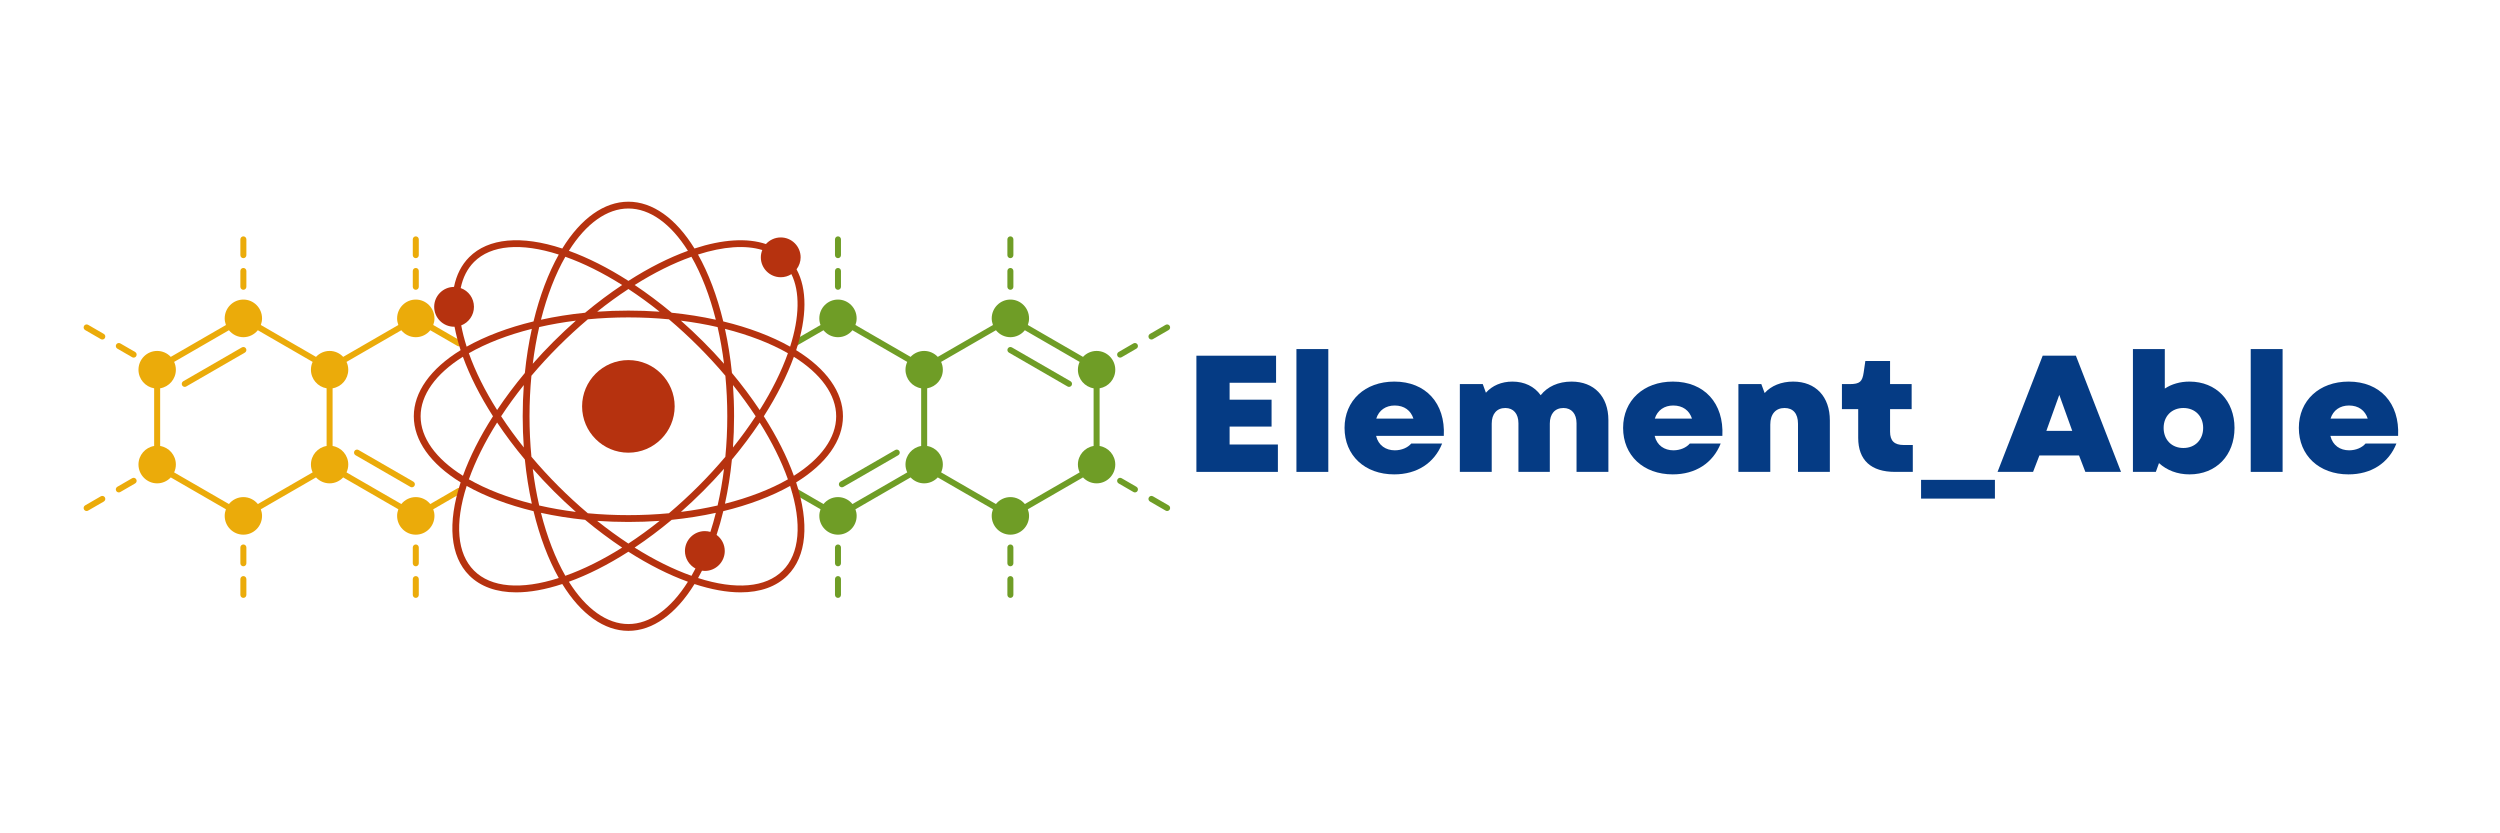 <svg xmlns="http://www.w3.org/2000/svg" xmlns:xlink="http://www.w3.org/1999/xlink" width="600" zoomAndPan="magnify" viewBox="0 0 450 150" height="200" preserveAspectRatio="xMidYMid meet" version="1.0"><defs><g/><clipPath id="d2a1f66637"><path d="M 43 103 L 45 103 L 45 107.707 L 43 107.707 Z M 43 103 " clip-rule="nonzero"/></clipPath><clipPath id="990611660d"><path d="M 74 103 L 76 103 L 76 107.707 L 74 107.707 Z M 74 103 " clip-rule="nonzero"/></clipPath><clipPath id="798da2f019"><path d="M 43 42.457 L 45 42.457 L 45 47 L 43 47 Z M 43 42.457 " clip-rule="nonzero"/></clipPath><clipPath id="a275635a21"><path d="M 74 42.457 L 76 42.457 L 76 47 L 74 47 Z M 74 42.457 " clip-rule="nonzero"/></clipPath><clipPath id="1e439f5b3c"><path d="M 24 53 L 83.25 53 L 83.25 97 L 24 97 Z M 24 53 " clip-rule="nonzero"/></clipPath><clipPath id="e9554f0851"><path d="M 206 58 L 210.621 58 L 210.621 62 L 206 62 Z M 206 58 " clip-rule="nonzero"/></clipPath><clipPath id="3f61286523"><path d="M 206 89 L 210.621 89 L 210.621 92 L 206 92 Z M 206 89 " clip-rule="nonzero"/></clipPath><clipPath id="69efc8abe4"><path d="M 181 103 L 183 103 L 183 107.707 L 181 107.707 Z M 181 103 " clip-rule="nonzero"/></clipPath><clipPath id="771f33bdde"><path d="M 150 103 L 152 103 L 152 107.707 L 150 107.707 Z M 150 103 " clip-rule="nonzero"/></clipPath><clipPath id="fd2e008632"><path d="M 181 42.457 L 183 42.457 L 183 47 L 181 47 Z M 181 42.457 " clip-rule="nonzero"/></clipPath><clipPath id="5d29e31801"><path d="M 150 42.457 L 152 42.457 L 152 47 L 150 47 Z M 150 42.457 " clip-rule="nonzero"/></clipPath><clipPath id="86921d97c0"><path d="M 142.43 53 L 201 53 L 201 97 L 142.43 97 Z M 142.43 53 " clip-rule="nonzero"/></clipPath><clipPath id="bfcfc97696"><path d="M 74.484 36.305 L 151.734 36.305 L 151.734 113.555 L 74.484 113.555 Z M 74.484 36.305 " clip-rule="nonzero"/></clipPath></defs><path fill="#ebab0a" d="M 43.539 62.531 L 32.984 68.625 C 32.727 68.773 32.637 69.105 32.785 69.367 C 32.887 69.539 33.066 69.637 33.254 69.637 C 33.348 69.637 33.438 69.613 33.523 69.566 L 44.078 63.469 C 44.336 63.32 44.426 62.988 44.277 62.73 C 44.129 62.469 43.797 62.383 43.539 62.531 Z M 43.539 62.531 " fill-opacity="1" fill-rule="nonzero"/><path fill="#ebab0a" d="M 24.328 63.359 L 21.656 61.812 C 21.398 61.664 21.07 61.754 20.918 62.012 C 20.77 62.273 20.859 62.605 21.117 62.754 L 23.789 64.301 C 23.871 64.348 23.965 64.371 24.059 64.371 C 24.242 64.371 24.426 64.277 24.523 64.102 C 24.676 63.84 24.586 63.508 24.328 63.359 Z M 24.328 63.359 " fill-opacity="1" fill-rule="nonzero"/><path fill="#ebab0a" d="M 18.684 60.102 L 15.863 58.469 C 15.605 58.316 15.277 58.406 15.125 58.668 C 14.977 58.926 15.066 59.258 15.324 59.41 L 18.145 61.039 C 18.23 61.09 18.324 61.113 18.414 61.113 C 18.602 61.113 18.785 61.016 18.883 60.844 C 19.031 60.582 18.945 60.25 18.684 60.102 Z M 18.684 60.102 " fill-opacity="1" fill-rule="nonzero"/><path fill="#ebab0a" d="M 23.789 86.078 L 21.117 87.621 C 20.859 87.773 20.77 88.105 20.918 88.363 C 21.02 88.539 21.199 88.633 21.387 88.633 C 21.48 88.633 21.57 88.613 21.656 88.562 L 24.328 87.016 C 24.586 86.867 24.676 86.535 24.523 86.277 C 24.375 86.016 24.043 85.926 23.789 86.078 Z M 23.789 86.078 " fill-opacity="1" fill-rule="nonzero"/><path fill="#ebab0a" d="M 18.145 89.336 L 15.324 90.969 C 15.066 91.117 14.977 91.449 15.125 91.711 C 15.227 91.883 15.406 91.98 15.594 91.98 C 15.688 91.98 15.777 91.957 15.863 91.906 L 18.684 90.277 C 18.945 90.125 19.031 89.793 18.883 89.535 C 18.734 89.273 18.402 89.188 18.145 89.336 Z M 18.145 89.336 " fill-opacity="1" fill-rule="nonzero"/><path fill="#ebab0a" d="M 43.809 98.004 C 43.508 98.004 43.266 98.25 43.266 98.547 L 43.266 101.391 C 43.266 101.688 43.508 101.934 43.809 101.934 C 44.105 101.934 44.348 101.688 44.348 101.391 L 44.348 98.547 C 44.348 98.25 44.105 98.004 43.809 98.004 Z M 43.809 98.004 " fill-opacity="1" fill-rule="nonzero"/><g clip-path="url(#d2a1f66637)"><path fill="#ebab0a" d="M 43.809 103.695 C 43.508 103.695 43.266 103.938 43.266 104.238 L 43.266 107.078 C 43.266 107.379 43.508 107.621 43.809 107.621 C 44.105 107.621 44.348 107.379 44.348 107.078 L 44.348 104.238 C 44.348 103.938 44.105 103.695 43.809 103.695 Z M 43.809 103.695 " fill-opacity="1" fill-rule="nonzero"/></g><path fill="#ebab0a" d="M 74.84 98.004 C 74.543 98.004 74.301 98.25 74.301 98.547 L 74.301 101.391 C 74.301 101.688 74.543 101.934 74.84 101.934 C 75.141 101.934 75.383 101.688 75.383 101.391 L 75.383 98.547 C 75.383 98.25 75.141 98.004 74.84 98.004 Z M 74.84 98.004 " fill-opacity="1" fill-rule="nonzero"/><g clip-path="url(#990611660d)"><path fill="#ebab0a" d="M 74.84 103.695 C 74.543 103.695 74.301 103.938 74.301 104.238 L 74.301 107.078 C 74.301 107.379 74.543 107.621 74.84 107.621 C 75.141 107.621 75.383 107.379 75.383 107.078 L 75.383 104.238 C 75.383 103.938 75.141 103.695 74.84 103.695 Z M 74.84 103.695 " fill-opacity="1" fill-rule="nonzero"/></g><g clip-path="url(#798da2f019)"><path fill="#ebab0a" d="M 43.809 46.469 C 44.105 46.469 44.348 46.227 44.348 45.93 L 44.348 43.086 C 44.348 42.789 44.105 42.543 43.809 42.543 C 43.508 42.543 43.266 42.789 43.266 43.086 L 43.266 45.93 C 43.266 46.227 43.508 46.469 43.809 46.469 Z M 43.809 46.469 " fill-opacity="1" fill-rule="nonzero"/></g><path fill="#ebab0a" d="M 43.809 52.164 C 44.105 52.164 44.348 51.922 44.348 51.621 L 44.348 48.773 C 44.348 48.477 44.105 48.234 43.809 48.234 C 43.508 48.234 43.266 48.477 43.266 48.773 L 43.266 51.621 C 43.266 51.922 43.508 52.164 43.809 52.164 Z M 43.809 52.164 " fill-opacity="1" fill-rule="nonzero"/><g clip-path="url(#a275635a21)"><path fill="#ebab0a" d="M 74.84 46.469 C 75.141 46.469 75.383 46.227 75.383 45.93 L 75.383 43.086 C 75.383 42.789 75.141 42.543 74.84 42.543 C 74.543 42.543 74.301 42.789 74.301 43.086 L 74.301 45.93 C 74.301 46.227 74.543 46.469 74.84 46.469 Z M 74.84 46.469 " fill-opacity="1" fill-rule="nonzero"/></g><path fill="#ebab0a" d="M 74.84 52.164 C 75.141 52.164 75.383 51.922 75.383 51.621 L 75.383 48.773 C 75.383 48.477 75.141 48.234 74.84 48.234 C 74.543 48.234 74.301 48.477 74.301 48.773 L 74.301 51.621 C 74.301 51.922 74.543 52.164 74.84 52.164 Z M 74.84 52.164 " fill-opacity="1" fill-rule="nonzero"/><g clip-path="url(#1e439f5b3c)"><path fill="#ebab0a" d="M 82.332 87.902 L 77.445 90.727 C 76.812 89.945 75.859 89.477 74.84 89.477 C 73.828 89.477 72.875 89.945 72.238 90.727 L 62.375 85.031 C 62.578 84.586 62.688 84.109 62.688 83.617 C 62.688 81.938 61.465 80.539 59.867 80.277 L 59.867 69.895 C 61.465 69.633 62.688 68.234 62.688 66.551 C 62.688 66.059 62.578 65.582 62.375 65.141 L 72.234 59.445 C 72.852 60.207 73.793 60.695 74.844 60.695 C 75.895 60.695 76.832 60.207 77.449 59.445 L 82.332 62.266 C 82.418 62.316 82.512 62.34 82.602 62.34 C 82.789 62.34 82.969 62.242 83.07 62.066 C 83.219 61.809 83.129 61.477 82.871 61.324 L 77.984 58.5 C 78.125 58.129 78.203 57.73 78.203 57.312 C 78.203 55.441 76.695 53.922 74.844 53.922 C 72.988 53.922 71.48 55.441 71.48 57.312 C 71.48 57.73 71.562 58.129 71.699 58.5 L 61.773 64.238 C 61.145 63.562 60.262 63.168 59.328 63.168 C 58.395 63.168 57.512 63.562 56.879 64.238 L 46.949 58.5 C 47.09 58.121 47.168 57.719 47.168 57.312 C 47.168 55.441 45.66 53.922 43.809 53.922 C 41.953 53.922 40.445 55.441 40.445 57.312 C 40.445 57.719 40.527 58.121 40.668 58.5 L 30.738 64.238 C 30.109 63.562 29.227 63.168 28.289 63.168 C 26.434 63.168 24.926 64.684 24.926 66.551 C 24.926 68.234 26.152 69.629 27.746 69.895 L 27.746 80.277 C 26.152 80.539 24.926 81.934 24.926 83.617 C 24.926 85.484 26.434 87.004 28.289 87.004 C 29.223 87.004 30.105 86.609 30.738 85.934 L 40.664 91.668 C 40.523 92.047 40.445 92.449 40.445 92.859 C 40.445 94.727 41.953 96.242 43.809 96.242 C 45.66 96.242 47.168 94.727 47.168 92.859 C 47.168 92.449 47.09 92.047 46.949 91.668 L 56.879 85.934 C 57.516 86.609 58.398 87.004 59.328 87.004 C 60.258 87.004 61.137 86.609 61.77 85.934 L 71.699 91.668 C 71.559 92.047 71.48 92.449 71.48 92.859 C 71.48 94.727 72.988 96.242 74.84 96.242 C 76.695 96.242 78.203 94.727 78.203 92.859 C 78.203 92.449 78.125 92.047 77.984 91.668 L 82.871 88.844 C 83.129 88.695 83.219 88.363 83.07 88.102 C 82.922 87.844 82.59 87.754 82.332 87.902 Z M 46.41 90.727 C 45.777 89.945 44.82 89.477 43.809 89.477 C 42.797 89.477 41.84 89.945 41.207 90.727 L 31.344 85.031 C 31.547 84.59 31.656 84.113 31.656 83.617 C 31.656 81.934 30.43 80.539 28.828 80.277 L 28.828 69.895 C 30.43 69.633 31.656 68.234 31.656 66.551 C 31.656 66.055 31.547 65.578 31.344 65.141 L 41.207 59.441 C 41.84 60.223 42.793 60.695 43.809 60.695 C 44.824 60.695 45.777 60.223 46.41 59.441 L 56.273 65.141 C 56.074 65.578 55.969 66.055 55.969 66.551 C 55.969 68.234 57.191 69.629 58.789 69.895 L 58.789 80.277 C 57.191 80.539 55.969 81.934 55.969 83.617 C 55.969 84.109 56.074 84.586 56.277 85.027 Z M 46.41 90.727 " fill-opacity="1" fill-rule="nonzero"/></g><path fill="#ebab0a" d="M 64.531 80.996 C 64.273 80.848 63.941 80.938 63.793 81.195 C 63.645 81.453 63.734 81.785 63.992 81.938 L 73.871 87.641 C 73.953 87.688 74.047 87.711 74.137 87.711 C 74.324 87.711 74.508 87.613 74.609 87.441 C 74.758 87.18 74.668 86.852 74.41 86.699 Z M 64.531 80.996 " fill-opacity="1" fill-rule="nonzero"/><path fill="#6f9d26" d="M 182.141 62.531 L 192.695 68.625 C 192.953 68.773 193.043 69.105 192.891 69.367 C 192.793 69.539 192.609 69.637 192.422 69.637 C 192.332 69.637 192.238 69.613 192.156 69.566 L 181.602 63.469 C 181.344 63.32 181.254 62.988 181.402 62.73 C 181.551 62.469 181.879 62.383 182.141 62.531 Z M 182.141 62.531 " fill-opacity="1" fill-rule="nonzero"/><path fill="#6f9d26" d="M 201.352 63.359 L 204.02 61.812 C 204.281 61.664 204.609 61.754 204.758 62.012 C 204.906 62.273 204.82 62.605 204.559 62.754 L 201.891 64.301 C 201.805 64.348 201.715 64.371 201.621 64.371 C 201.434 64.371 201.254 64.277 201.152 64.102 C 201.004 63.84 201.094 63.508 201.352 63.359 Z M 201.352 63.359 " fill-opacity="1" fill-rule="nonzero"/><g clip-path="url(#e9554f0851)"><path fill="#6f9d26" d="M 206.992 60.102 L 209.812 58.469 C 210.07 58.316 210.402 58.406 210.551 58.668 C 210.699 58.926 210.613 59.258 210.352 59.41 L 207.531 61.039 C 207.449 61.09 207.355 61.113 207.262 61.113 C 207.074 61.113 206.895 61.016 206.793 60.844 C 206.645 60.582 206.734 60.25 206.992 60.102 Z M 206.992 60.102 " fill-opacity="1" fill-rule="nonzero"/></g><path fill="#6f9d26" d="M 201.891 86.078 L 204.559 87.621 C 204.82 87.773 204.906 88.105 204.758 88.363 C 204.66 88.539 204.477 88.633 204.289 88.633 C 204.199 88.633 204.105 88.613 204.02 88.562 L 201.352 87.016 C 201.094 86.867 201.004 86.535 201.152 86.277 C 201.301 86.016 201.633 85.926 201.891 86.078 Z M 201.891 86.078 " fill-opacity="1" fill-rule="nonzero"/><g clip-path="url(#3f61286523)"><path fill="#6f9d26" d="M 207.531 89.336 L 210.352 90.969 C 210.613 91.117 210.699 91.449 210.551 91.711 C 210.453 91.883 210.27 91.98 210.082 91.98 C 209.992 91.98 209.898 91.957 209.812 91.906 L 206.992 90.277 C 206.734 90.125 206.645 89.793 206.793 89.535 C 206.945 89.273 207.273 89.188 207.531 89.336 Z M 207.531 89.336 " fill-opacity="1" fill-rule="nonzero"/></g><path fill="#6f9d26" d="M 181.871 98.004 C 182.168 98.004 182.41 98.25 182.41 98.547 L 182.41 101.391 C 182.41 101.688 182.168 101.934 181.871 101.934 C 181.57 101.934 181.328 101.688 181.328 101.391 L 181.328 98.547 C 181.328 98.25 181.57 98.004 181.871 98.004 Z M 181.871 98.004 " fill-opacity="1" fill-rule="nonzero"/><g clip-path="url(#69efc8abe4)"><path fill="#6f9d26" d="M 181.871 103.695 C 182.168 103.695 182.41 103.938 182.41 104.238 L 182.41 107.078 C 182.41 107.379 182.168 107.621 181.871 107.621 C 181.57 107.621 181.328 107.379 181.328 107.078 L 181.328 104.238 C 181.328 103.938 181.57 103.695 181.871 103.695 Z M 181.871 103.695 " fill-opacity="1" fill-rule="nonzero"/></g><path fill="#6f9d26" d="M 150.836 98.004 C 151.133 98.004 151.375 98.25 151.375 98.547 L 151.375 101.391 C 151.375 101.688 151.133 101.934 150.836 101.934 C 150.539 101.934 150.297 101.688 150.297 101.391 L 150.297 98.547 C 150.297 98.25 150.539 98.004 150.836 98.004 Z M 150.836 98.004 " fill-opacity="1" fill-rule="nonzero"/><g clip-path="url(#771f33bdde)"><path fill="#6f9d26" d="M 150.836 103.695 C 151.133 103.695 151.375 103.938 151.375 104.238 L 151.375 107.078 C 151.375 107.379 151.133 107.621 150.836 107.621 C 150.539 107.621 150.297 107.379 150.297 107.078 L 150.297 104.238 C 150.297 103.938 150.539 103.695 150.836 103.695 Z M 150.836 103.695 " fill-opacity="1" fill-rule="nonzero"/></g><g clip-path="url(#fd2e008632)"><path fill="#6f9d26" d="M 181.871 46.469 C 181.57 46.469 181.328 46.227 181.328 45.93 L 181.328 43.086 C 181.328 42.789 181.57 42.543 181.871 42.543 C 182.168 42.543 182.41 42.789 182.41 43.086 L 182.41 45.93 C 182.41 46.227 182.168 46.469 181.871 46.469 Z M 181.871 46.469 " fill-opacity="1" fill-rule="nonzero"/></g><path fill="#6f9d26" d="M 181.871 52.164 C 181.57 52.164 181.328 51.922 181.328 51.621 L 181.328 48.773 C 181.328 48.477 181.57 48.234 181.871 48.234 C 182.168 48.234 182.41 48.477 182.41 48.773 L 182.41 51.621 C 182.41 51.922 182.168 52.164 181.871 52.164 Z M 181.871 52.164 " fill-opacity="1" fill-rule="nonzero"/><g clip-path="url(#5d29e31801)"><path fill="#6f9d26" d="M 150.836 46.469 C 150.539 46.469 150.297 46.227 150.297 45.93 L 150.297 43.086 C 150.297 42.789 150.539 42.543 150.836 42.543 C 151.133 42.543 151.375 42.789 151.375 43.086 L 151.375 45.93 C 151.375 46.227 151.133 46.469 150.836 46.469 Z M 150.836 46.469 " fill-opacity="1" fill-rule="nonzero"/></g><path fill="#6f9d26" d="M 150.836 52.164 C 150.539 52.164 150.297 51.922 150.297 51.621 L 150.297 48.773 C 150.297 48.477 150.539 48.234 150.836 48.234 C 151.133 48.234 151.375 48.477 151.375 48.773 L 151.375 51.621 C 151.375 51.922 151.133 52.164 150.836 52.164 Z M 150.836 52.164 " fill-opacity="1" fill-rule="nonzero"/><g clip-path="url(#86921d97c0)"><path fill="#6f9d26" d="M 143.348 87.902 L 148.23 90.727 C 148.863 89.945 149.816 89.477 150.836 89.477 C 151.848 89.477 152.805 89.945 153.441 90.727 L 163.305 85.031 C 163.098 84.586 162.988 84.109 162.988 83.617 C 162.988 81.938 164.215 80.539 165.809 80.277 L 165.809 69.895 C 164.215 69.633 162.988 68.234 162.988 66.551 C 162.988 66.059 163.098 65.582 163.301 65.141 L 153.441 59.445 C 152.824 60.207 151.887 60.695 150.836 60.695 C 149.785 60.695 148.848 60.207 148.23 59.445 L 143.344 62.266 C 143.262 62.316 143.168 62.34 143.078 62.34 C 142.891 62.34 142.707 62.242 142.609 62.066 C 142.457 61.809 142.547 61.477 142.805 61.324 L 147.695 58.5 C 147.555 58.129 147.477 57.73 147.477 57.312 C 147.477 55.441 148.98 53.922 150.836 53.922 C 152.688 53.922 154.195 55.441 154.195 57.312 C 154.195 57.73 154.117 58.129 153.977 58.5 L 163.906 64.238 C 164.535 63.562 165.414 63.168 166.352 63.168 C 167.285 63.168 168.168 63.562 168.801 64.238 L 178.73 58.5 C 178.59 58.121 178.508 57.719 178.508 57.312 C 178.508 55.441 180.016 53.922 181.871 53.922 C 183.723 53.922 185.23 55.441 185.23 57.312 C 185.23 57.719 185.152 58.121 185.012 58.5 L 194.941 64.238 C 195.57 63.562 196.453 63.168 197.391 63.168 C 199.242 63.168 200.75 64.684 200.75 66.551 C 200.75 68.234 199.527 69.629 197.93 69.895 L 197.93 80.277 C 199.527 80.539 200.75 81.934 200.75 83.617 C 200.75 85.484 199.242 87.004 197.391 87.004 C 196.453 87.004 195.57 86.609 194.941 85.934 L 185.012 91.668 C 185.152 92.047 185.23 92.449 185.23 92.859 C 185.23 94.727 183.723 96.242 181.871 96.242 C 180.016 96.242 178.508 94.727 178.508 92.859 C 178.508 92.449 178.586 92.047 178.73 91.668 L 168.797 85.934 C 168.164 86.609 167.281 87.004 166.352 87.004 C 165.418 87.004 164.539 86.609 163.906 85.934 L 153.98 91.668 C 154.121 92.047 154.199 92.449 154.199 92.859 C 154.199 94.727 152.691 96.242 150.836 96.242 C 148.984 96.242 147.477 94.727 147.477 92.859 C 147.477 92.449 147.555 92.047 147.695 91.668 L 142.809 88.844 C 142.547 88.695 142.461 88.363 142.609 88.102 C 142.758 87.844 143.086 87.754 143.348 87.902 Z M 179.266 90.727 C 179.902 89.945 180.855 89.477 181.871 89.477 C 182.883 89.477 183.836 89.945 184.473 90.727 L 194.336 85.031 C 194.133 84.59 194.023 84.113 194.023 83.617 C 194.023 81.934 195.25 80.539 196.848 80.277 L 196.848 69.895 C 195.25 69.633 194.023 68.234 194.023 66.551 C 194.023 66.055 194.133 65.578 194.332 65.141 L 184.473 59.441 C 183.84 60.223 182.887 60.695 181.871 60.695 C 180.852 60.695 179.898 60.223 179.27 59.441 L 169.402 65.141 C 169.602 65.578 169.711 66.055 169.711 66.551 C 169.711 68.234 168.488 69.629 166.891 69.895 L 166.891 80.277 C 168.488 80.539 169.711 81.934 169.711 83.617 C 169.711 84.109 169.602 84.586 169.402 85.027 Z M 179.266 90.727 " fill-opacity="1" fill-rule="nonzero"/></g><path fill="#6f9d26" d="M 161.148 80.996 C 161.406 80.848 161.738 80.938 161.887 81.195 C 162.035 81.453 161.945 81.785 161.688 81.938 L 151.809 87.641 C 151.723 87.688 151.629 87.711 151.539 87.711 C 151.352 87.711 151.172 87.613 151.07 87.441 C 150.922 87.18 151.012 86.852 151.27 86.699 Z M 161.148 80.996 " fill-opacity="1" fill-rule="nonzero"/><g clip-path="url(#bfcfc97696)"><path fill="#b6320f" d="M 151.734 74.93 C 151.734 70.586 148.742 66.375 143.309 63.031 C 145.277 57.031 145.301 52.02 143.379 48.473 C 143.848 47.855 144.113 47.109 144.113 46.324 C 144.113 44.344 142.508 42.738 140.535 42.738 C 139.512 42.738 138.547 43.176 137.867 43.93 C 134.488 42.797 130.062 43.074 125.008 44.73 C 121.664 39.297 117.457 36.305 113.109 36.305 C 108.766 36.305 104.555 39.301 101.211 44.734 C 93.836 42.309 87.895 42.852 84.461 46.285 C 83.074 47.676 82.156 49.48 81.719 51.645 C 79.75 51.652 78.152 53.258 78.152 55.23 C 78.152 57.207 79.758 58.812 81.734 58.812 C 81.762 58.812 81.793 58.809 81.82 58.809 C 82.07 60.16 82.434 61.574 82.91 63.031 C 77.477 66.375 74.484 70.586 74.484 74.93 C 74.484 79.277 77.48 83.488 82.914 86.828 C 80.492 94.207 81.031 100.145 84.465 103.578 C 86.488 105.602 89.379 106.625 92.926 106.625 C 95.395 106.625 98.184 106.121 101.211 105.125 C 104.555 110.562 108.766 113.555 113.109 113.555 C 117.457 113.555 121.668 110.562 125.008 105.129 C 128.039 106.121 130.824 106.625 133.293 106.625 C 136.84 106.625 139.734 105.602 141.758 103.578 C 145.191 100.145 145.73 94.207 143.305 86.828 C 148.742 83.488 151.734 79.277 151.734 74.93 Z M 127.871 95.742 C 127.547 95.652 127.211 95.598 126.875 95.598 C 124.898 95.598 123.289 97.203 123.289 99.18 C 123.289 100.512 124.047 101.719 125.184 102.332 C 124.941 102.801 124.703 103.234 124.469 103.645 C 121.195 102.484 117.758 100.777 114.234 98.566 C 116.492 97.059 118.73 95.383 120.906 93.57 C 123.664 93.289 126.328 92.863 128.852 92.312 C 128.559 93.488 128.227 94.637 127.871 95.742 Z M 101.762 103.641 C 99.969 100.516 98.465 96.629 97.375 92.312 C 99.898 92.863 102.559 93.289 105.316 93.57 C 107.488 95.383 109.73 97.055 111.988 98.566 C 108.469 100.777 105.035 102.48 101.762 103.641 Z M 101.762 46.219 C 105.047 47.383 108.48 49.09 111.992 51.301 C 109.766 52.781 107.527 54.453 105.316 56.293 C 102.562 56.57 99.898 56.996 97.375 57.551 C 98.465 53.234 99.969 49.344 101.762 46.219 Z M 124.461 46.219 C 126.254 49.344 127.758 53.234 128.848 57.551 C 126.324 56.996 123.66 56.57 120.906 56.293 C 118.711 54.461 116.473 52.789 114.242 51.301 C 117.758 49.086 121.191 47.379 124.461 46.219 Z M 122.566 92.145 C 123.926 90.945 125.266 89.688 126.566 88.387 C 127.875 87.078 129.129 85.738 130.324 84.383 C 130.039 86.668 129.652 88.879 129.168 90.988 C 127.062 91.469 124.852 91.859 122.566 92.145 Z M 97.055 90.988 C 96.566 88.855 96.176 86.645 95.895 84.375 C 97.098 85.742 98.355 87.086 99.656 88.387 C 100.957 89.684 102.297 90.945 103.656 92.145 C 101.371 91.859 99.16 91.469 97.055 90.988 Z M 103.66 57.715 C 102.316 58.902 100.977 60.16 99.656 61.477 C 98.355 62.773 97.098 64.113 95.898 65.477 C 96.184 63.191 96.57 60.98 97.055 58.875 C 99.16 58.391 101.371 58.004 103.66 57.715 Z M 105.812 92.387 C 104.008 90.863 102.23 89.227 100.523 87.52 C 98.82 85.816 97.184 84.031 95.656 82.215 C 95.43 79.852 95.312 77.402 95.312 74.93 C 95.312 72.457 95.43 70.004 95.656 67.633 C 97.18 65.828 98.816 64.051 100.523 62.344 C 102.266 60.605 104.047 58.969 105.812 57.477 C 108.184 57.25 110.637 57.133 113.109 57.133 C 115.586 57.133 118.039 57.25 120.41 57.477 C 122.215 59 123.992 60.637 125.699 62.344 C 127.406 64.051 129.043 65.828 130.566 67.633 C 130.793 70.004 130.91 72.457 130.91 74.93 C 130.91 77.426 130.789 79.875 130.562 82.227 C 129.055 84.02 127.422 85.797 125.699 87.52 C 123.992 89.227 122.211 90.863 120.406 92.387 C 115.66 92.836 110.559 92.836 105.812 92.387 Z M 94.285 80.543 C 92.797 78.684 91.43 76.801 90.203 74.926 C 91.434 73.051 92.801 71.168 94.285 69.309 C 94.152 71.152 94.086 73.035 94.086 74.93 C 94.086 76.824 94.152 78.703 94.285 80.543 Z M 131.938 69.309 C 133.41 71.156 134.777 73.039 136.023 74.93 C 134.773 76.828 133.406 78.711 131.934 80.551 C 132.066 78.719 132.133 76.836 132.133 74.93 C 132.137 73.035 132.066 71.152 131.938 69.309 Z M 126.566 61.477 C 125.266 60.176 123.926 58.918 122.562 57.719 C 124.852 58.004 127.062 58.391 129.168 58.875 C 129.652 60.98 130.039 63.191 130.324 65.477 C 129.125 64.113 127.867 62.773 126.566 61.477 Z M 118.734 56.105 C 115.039 55.844 111.188 55.844 107.492 56.105 C 109.363 54.613 111.246 53.246 113.117 52.023 C 114.992 53.254 116.875 54.621 118.734 56.105 Z M 94.473 67.137 C 92.641 69.332 90.969 71.57 89.48 73.801 C 87.277 70.309 85.57 66.879 84.395 63.582 C 87.527 61.785 91.418 60.281 95.73 59.195 C 95.176 61.719 94.75 64.379 94.473 67.137 Z M 89.48 76.051 C 90.965 78.281 92.637 80.52 94.473 82.715 C 94.742 85.445 95.172 88.109 95.73 90.668 C 91.414 89.578 87.527 88.074 84.398 86.281 C 85.566 82.996 87.27 79.562 89.48 76.051 Z M 107.488 93.758 C 109.336 93.887 111.219 93.953 113.109 93.953 C 115.004 93.953 116.887 93.887 118.734 93.758 C 116.887 95.23 115.004 96.598 113.109 97.844 C 111.219 96.598 109.336 95.227 107.488 93.758 Z M 131.742 82.727 C 133.555 80.559 135.23 78.32 136.746 76.055 C 138.957 79.574 140.66 83.008 141.824 86.281 C 138.695 88.074 134.809 89.578 130.492 90.668 C 131.047 88.137 131.473 85.477 131.742 82.727 Z M 136.746 73.809 C 135.238 71.551 133.562 69.312 131.75 67.137 C 131.473 64.379 131.043 61.719 130.492 59.195 C 134.809 60.285 138.695 61.789 141.824 63.578 C 140.66 66.852 138.957 70.289 136.746 73.809 Z M 137.211 45.004 C 137.043 45.422 136.949 45.867 136.949 46.324 C 136.949 48.297 138.559 49.902 140.535 49.902 C 141.227 49.902 141.887 49.707 142.453 49.344 C 144.008 52.492 143.926 57.074 142.223 62.398 C 138.891 60.52 134.758 58.957 130.188 57.855 C 129.082 53.281 127.52 49.148 125.641 45.816 C 130.199 44.355 134.172 44.074 137.211 45.004 Z M 113.109 37.531 C 116.953 37.531 120.738 40.234 123.824 45.145 C 120.387 46.391 116.793 48.203 113.117 50.559 C 109.445 48.207 105.848 46.395 102.398 45.145 C 105.484 40.234 109.266 37.531 113.109 37.531 Z M 85.328 47.148 C 88.383 44.098 93.781 43.637 100.578 45.82 C 98.703 49.152 97.137 53.285 96.035 57.855 C 91.469 58.957 87.336 60.52 83.996 62.398 C 83.574 61.074 83.246 59.793 83.023 58.57 C 84.379 58.047 85.312 56.73 85.312 55.234 C 85.312 53.68 84.34 52.344 82.926 51.852 C 83.32 49.945 84.121 48.363 85.328 47.148 Z M 75.711 74.93 C 75.711 71.09 78.41 67.305 83.32 64.219 C 84.578 67.68 86.398 71.277 88.738 74.926 C 86.391 78.594 84.574 82.195 83.328 85.641 C 78.414 82.559 75.711 78.773 75.711 74.93 Z M 85.328 102.711 C 82.277 99.66 81.82 94.262 84 87.465 C 87.332 89.34 91.465 90.902 96.035 92.008 C 97.137 96.578 98.699 100.711 100.578 104.043 C 93.781 106.223 88.383 105.762 85.328 102.711 Z M 113.109 112.328 C 109.266 112.328 105.484 109.629 102.398 104.715 C 105.836 103.473 109.43 101.66 113.109 99.309 C 116.793 101.66 120.387 103.473 123.824 104.715 C 120.738 109.629 116.957 112.328 113.109 112.328 Z M 140.891 102.711 C 137.844 105.762 132.445 106.223 125.652 104.047 C 125.883 103.633 126.117 103.195 126.355 102.727 C 126.527 102.754 126.699 102.766 126.875 102.766 C 128.848 102.766 130.457 101.156 130.457 99.18 C 130.457 98.02 129.902 96.953 128.984 96.285 C 129.434 94.914 129.836 93.48 130.191 92.008 C 134.758 90.902 138.891 89.34 142.223 87.465 C 144.402 94.262 143.945 99.66 140.891 102.711 Z M 142.895 85.641 C 141.652 82.207 139.84 78.609 137.488 74.93 C 139.84 71.25 141.652 67.652 142.895 64.219 C 147.809 67.305 150.512 71.086 150.512 74.93 C 150.512 78.773 147.809 82.555 142.895 85.641 Z M 142.895 85.641 " fill-opacity="1" fill-rule="nonzero"/></g><path fill="#b6320f" d="M 121.441 73.148 C 121.441 68.551 117.707 64.816 113.109 64.816 C 108.516 64.816 104.777 68.551 104.777 73.148 C 104.777 77.746 108.516 81.484 113.109 81.484 C 117.707 81.484 121.441 77.746 121.441 73.148 Z M 121.441 73.148 " fill-opacity="1" fill-rule="nonzero"/><g fill="#053b84" fill-opacity="1"><g transform="translate(213.141, 84.94)"><g><path d="M 2.211 0 L 16.879 0 L 16.879 -4.93 L 8.188 -4.93 L 8.188 -8.156 L 15.742 -8.156 L 15.742 -12.996 L 8.188 -12.996 L 8.188 -16.043 L 16.551 -16.043 L 16.551 -20.914 L 2.211 -20.914 Z M 2.211 0 "/></g></g></g><g fill="#053b84" fill-opacity="1"><g transform="translate(231.357, 84.94)"><g><path d="M 2 0 L 7.738 0 L 7.738 -22.109 L 2 -22.109 Z M 2 0 "/></g></g></g><g fill="#053b84" fill-opacity="1"><g transform="translate(241.093, 84.94)"><g><path d="M 9.859 0.449 C 13.953 0.449 17.09 -1.582 18.492 -5.109 L 12.938 -5.109 C 12.309 -4.363 11.203 -3.883 9.977 -3.883 C 8.363 -3.883 7.02 -4.75 6.602 -6.484 L 18.793 -6.484 C 19.09 -12.367 15.535 -16.254 9.887 -16.254 C 4.602 -16.254 0.926 -12.848 0.926 -7.918 C 0.926 -2.957 4.57 0.449 9.859 0.449 Z M 6.633 -9.59 C 7.109 -11.113 8.363 -11.949 9.949 -11.949 C 11.68 -11.949 12.848 -11.055 13.324 -9.59 Z M 6.633 -9.59 "/></g></g></g><g fill="#053b84" fill-opacity="1"><g transform="translate(260.772, 84.94)"><g><path d="M 2 0 L 7.738 0 L 7.738 -8.695 C 7.738 -10.457 8.664 -11.5 10.188 -11.5 C 11.652 -11.5 12.547 -10.457 12.547 -8.754 L 12.547 0 L 18.195 0 L 18.195 -8.695 C 18.195 -10.457 19.121 -11.5 20.645 -11.5 C 22.109 -11.5 23.004 -10.457 23.004 -8.754 L 23.004 0 L 28.738 0 L 28.738 -9.32 C 28.738 -13.594 26.141 -16.254 22.109 -16.254 C 19.719 -16.254 17.777 -15.355 16.551 -13.801 C 15.414 -15.387 13.621 -16.254 11.473 -16.254 C 9.5 -16.254 7.828 -15.535 6.691 -14.25 L 6.125 -15.805 L 2 -15.805 Z M 2 0 "/></g></g></g><g fill="#053b84" fill-opacity="1"><g transform="translate(291.233, 84.94)"><g><path d="M 9.859 0.449 C 13.953 0.449 17.09 -1.582 18.492 -5.109 L 12.938 -5.109 C 12.309 -4.363 11.203 -3.883 9.977 -3.883 C 8.363 -3.883 7.02 -4.75 6.602 -6.484 L 18.793 -6.484 C 19.09 -12.367 15.535 -16.254 9.887 -16.254 C 4.602 -16.254 0.926 -12.848 0.926 -7.918 C 0.926 -2.957 4.57 0.449 9.859 0.449 Z M 6.633 -9.59 C 7.109 -11.113 8.363 -11.949 9.949 -11.949 C 11.68 -11.949 12.848 -11.055 13.324 -9.59 Z M 6.633 -9.59 "/></g></g></g><g fill="#053b84" fill-opacity="1"><g transform="translate(310.913, 84.94)"><g><path d="M 2 0 L 7.738 0 L 7.738 -8.516 C 7.738 -10.426 8.723 -11.5 10.309 -11.5 C 11.832 -11.5 12.727 -10.516 12.727 -8.664 L 12.727 0 L 18.461 0 L 18.461 -9.262 C 18.461 -13.535 15.922 -16.254 11.859 -16.254 C 9.738 -16.254 7.887 -15.504 6.723 -14.191 L 6.125 -15.805 L 2 -15.805 Z M 2 0 "/></g></g></g><g fill="#053b84" fill-opacity="1"><g transform="translate(331.07, 84.94)"><g><path d="M 10.039 0 L 13.234 0 L 13.234 -4.84 L 11.59 -4.84 C 9.918 -4.84 9.141 -5.586 9.141 -7.23 L 9.141 -11.293 L 13.027 -11.293 L 13.027 -15.805 L 9.141 -15.805 L 9.141 -19.957 L 4.691 -19.957 L 4.391 -17.895 C 4.152 -16.254 3.703 -15.805 1.91 -15.805 L 0.477 -15.805 L 0.477 -11.293 L 3.406 -11.293 L 3.406 -6.125 C 3.406 -2.121 5.707 0 10.039 0 Z M 10.039 0 "/></g></g></g><g fill="#053b84" fill-opacity="1"><g transform="translate(345.464, 84.94)"><g><path d="M 0.328 4.809 L 13.621 4.809 L 13.621 1.434 L 0.328 1.434 Z M 0.328 4.809 "/></g></g></g><g fill="#053b84" fill-opacity="1"><g transform="translate(359.41, 84.94)"><g><path d="M 0.148 0 L 6.543 0 L 7.68 -2.957 L 14.816 -2.957 L 15.953 0 L 22.375 0 L 14.25 -20.914 L 8.273 -20.914 Z M 8.934 -7.379 L 11.262 -13.863 L 13.594 -7.379 Z M 8.934 -7.379 "/></g></g></g><g fill="#053b84" fill-opacity="1"><g transform="translate(381.927, 84.94)"><g><path d="M 12.188 0.449 C 16.969 0.449 20.285 -2.957 20.285 -7.918 C 20.285 -12.816 16.969 -16.254 12.188 -16.254 C 10.484 -16.254 8.961 -15.805 7.738 -14.996 L 7.738 -22.109 L 2 -22.109 L 2 0 L 6.125 0 L 6.691 -1.582 C 8.098 -0.297 9.977 0.449 12.188 0.449 Z M 7.527 -7.918 C 7.527 -10.008 8.961 -11.5 11.082 -11.5 C 13.203 -11.5 14.641 -10.008 14.641 -7.918 C 14.641 -5.797 13.203 -4.301 11.082 -4.301 C 8.961 -4.301 7.527 -5.797 7.527 -7.918 Z M 7.527 -7.918 "/></g></g></g><g fill="#053b84" fill-opacity="1"><g transform="translate(403.13, 84.94)"><g><path d="M 2 0 L 7.738 0 L 7.738 -22.109 L 2 -22.109 Z M 2 0 "/></g></g></g><g fill="#053b84" fill-opacity="1"><g transform="translate(412.866, 84.94)"><g><path d="M 9.859 0.449 C 13.953 0.449 17.09 -1.582 18.492 -5.109 L 12.938 -5.109 C 12.309 -4.363 11.203 -3.883 9.977 -3.883 C 8.363 -3.883 7.02 -4.75 6.602 -6.484 L 18.793 -6.484 C 19.09 -12.367 15.535 -16.254 9.887 -16.254 C 4.602 -16.254 0.926 -12.848 0.926 -7.918 C 0.926 -2.957 4.57 0.449 9.859 0.449 Z M 6.633 -9.59 C 7.109 -11.113 8.363 -11.949 9.949 -11.949 C 11.68 -11.949 12.848 -11.055 13.324 -9.59 Z M 6.633 -9.59 "/></g></g></g></svg>